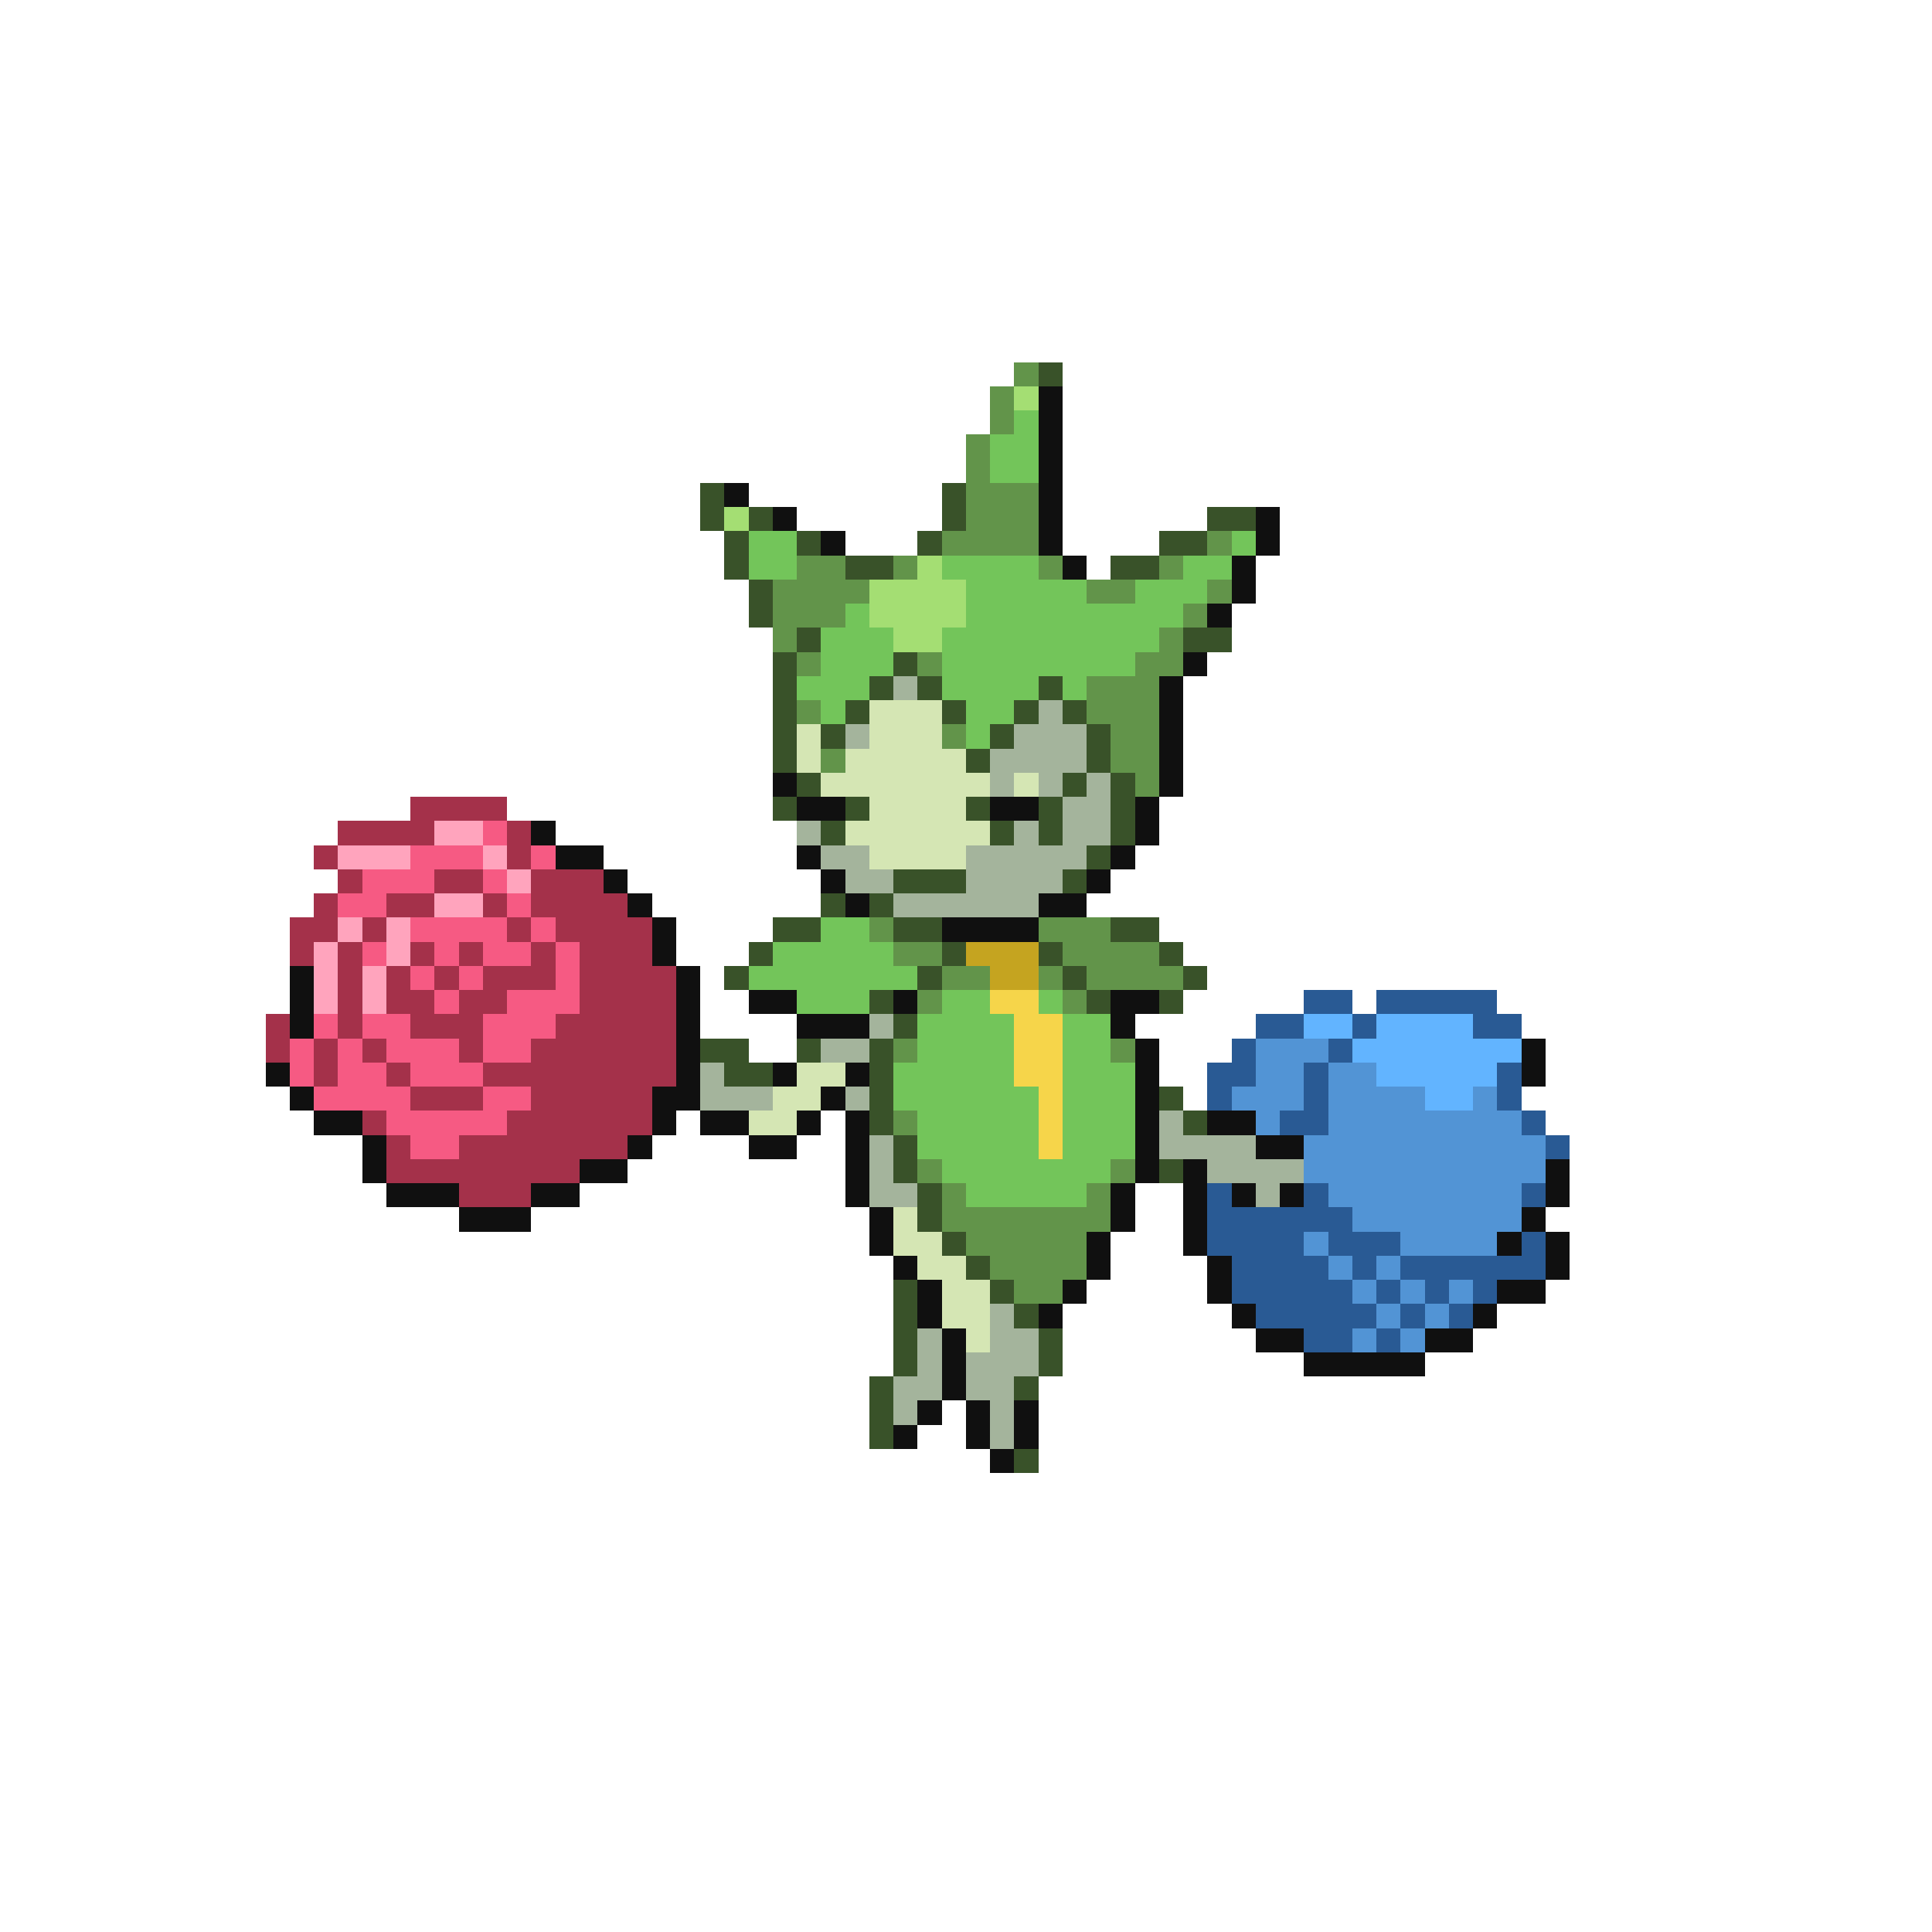 <svg xmlns="http://www.w3.org/2000/svg" viewBox="0 -0.5 80 80" shape-rendering="crispEdges">
<path stroke="#62944a" d="M42 15h1M41 16h1M41 17h1M40 18h1M40 19h1M40 20h3M40 21h3M39 22h4M50 22h1M33 23h2M37 23h1M43 23h1M48 23h1M32 24h4M45 24h2M50 24h1M32 25h3M49 25h1M32 26h1M48 26h1M33 27h1M38 27h1M47 27h2M45 28h3M33 29h1M45 29h3M39 30h1M46 30h2M34 31h1M46 31h2M47 32h1M36 38h1M43 38h3M37 39h2M44 39h4M39 40h2M43 40h1M45 40h4M38 41h1M44 41h1M37 43h1M46 43h1M37 46h1M38 48h1M46 48h1M39 49h1M45 49h1M39 50h7M40 51h5M41 52h4M42 53h2" />
<path stroke="#395229" d="M43 15h1M29 20h1M39 20h1M29 21h1M31 21h1M39 21h1M50 21h2M30 22h1M33 22h1M38 22h1M48 22h2M30 23h1M35 23h2M46 23h2M31 24h1M31 25h1M33 26h1M49 26h2M32 27h1M37 27h1M32 28h1M36 28h1M38 28h1M43 28h1M32 29h1M35 29h1M39 29h1M42 29h1M44 29h1M32 30h1M34 30h1M41 30h1M45 30h1M32 31h1M40 31h1M45 31h1M33 32h1M44 32h1M46 32h1M32 33h1M35 33h1M40 33h1M43 33h1M46 33h1M34 34h1M41 34h1M43 34h1M46 34h1M45 35h1M37 36h3M44 36h1M34 37h1M36 37h1M32 38h2M37 38h2M46 38h2M31 39h1M39 39h1M43 39h1M48 39h1M30 40h1M38 40h1M44 40h1M49 40h1M36 41h1M45 41h1M48 41h1M37 42h1M29 43h2M33 43h1M36 43h1M30 44h2M36 44h1M36 45h1M48 45h1M36 46h1M49 46h1M37 47h1M37 48h1M48 48h1M38 49h1M38 50h1M39 51h1M40 52h1M37 53h1M41 53h1M37 54h1M42 54h1M37 55h1M43 55h1M37 56h1M43 56h1M36 57h1M42 57h1M36 58h1M36 59h1M42 60h1" />
<path stroke="#a4de73" d="M42 16h1M30 21h1M38 23h1M36 24h4M36 25h4M37 26h2" />
<path stroke="#101010" d="M43 16h1M43 17h1M43 18h1M43 19h1M30 20h1M43 20h1M32 21h1M43 21h1M52 21h1M34 22h1M43 22h1M52 22h1M44 23h1M51 23h1M51 24h1M50 25h1M49 27h1M48 28h1M48 29h1M48 30h1M48 31h1M32 32h1M48 32h1M33 33h2M41 33h2M47 33h1M22 34h1M47 34h1M23 35h2M33 35h1M46 35h1M25 36h1M34 36h1M45 36h1M26 37h1M35 37h1M43 37h2M27 38h1M39 38h4M27 39h1M12 40h1M28 40h1M12 41h1M28 41h1M31 41h2M37 41h1M46 41h2M12 42h1M28 42h1M33 42h3M46 42h1M28 43h1M47 43h1M63 43h1M11 44h1M28 44h1M32 44h1M35 44h1M47 44h1M63 44h1M12 45h1M27 45h2M34 45h1M47 45h1M13 46h2M27 46h1M29 46h2M33 46h1M35 46h1M47 46h1M50 46h2M15 47h1M26 47h1M31 47h2M35 47h1M47 47h1M52 47h2M15 48h1M24 48h2M35 48h1M47 48h1M49 48h1M64 48h1M16 49h3M22 49h2M35 49h1M46 49h1M49 49h1M51 49h1M53 49h1M64 49h1M19 50h3M36 50h1M46 50h1M49 50h1M63 50h1M36 51h1M45 51h1M49 51h1M62 51h1M64 51h1M37 52h1M45 52h1M50 52h1M64 52h1M38 53h1M44 53h1M50 53h1M62 53h2M38 54h1M43 54h1M51 54h1M61 54h1M39 55h1M52 55h2M59 55h2M39 56h1M54 56h5M39 57h1M38 58h1M40 58h1M42 58h1M37 59h1M40 59h1M42 59h1M41 60h1" />
<path stroke="#73c55a" d="M42 17h1M41 18h2M41 19h2M31 22h2M51 22h1M31 23h2M39 23h4M49 23h2M40 24h5M47 24h3M35 25h1M40 25h9M34 26h3M39 26h9M34 27h3M39 27h8M33 28h3M39 28h4M44 28h1M34 29h1M40 29h2M40 30h1M34 38h2M32 39h5M31 40h7M33 41h3M39 41h2M43 41h1M38 42h4M44 42h2M38 43h4M44 43h2M37 44h5M44 44h3M37 45h6M44 45h3M38 46h5M44 46h3M38 47h5M44 47h3M39 48h7M40 49h5" />
<path stroke="#a4b49c" d="M37 28h1M43 29h1M35 30h1M42 30h3M41 31h4M41 32h1M43 32h1M45 32h1M44 33h2M33 34h1M42 34h1M44 34h2M34 35h2M40 35h5M35 36h2M40 36h4M37 37h6M36 42h1M34 43h2M29 44h1M29 45h3M35 45h1M48 46h1M36 47h1M48 47h4M36 48h1M50 48h4M36 49h2M52 49h1M41 54h1M38 55h1M41 55h2M38 56h1M40 56h3M37 57h2M40 57h2M37 58h1M41 58h1M41 59h1" />
<path stroke="#d5e6b4" d="M36 29h3M33 30h1M36 30h3M33 31h1M35 31h5M34 32h7M42 32h1M36 33h4M35 34h6M36 35h4M33 44h2M32 45h2M31 46h2M37 50h1M37 51h2M38 52h2M39 53h2M39 54h2M40 55h1" />
<path stroke="#a4314a" d="M17 33h4M14 34h4M21 34h1M13 35h1M21 35h1M14 36h1M18 36h2M22 36h3M13 37h1M16 37h2M20 37h1M22 37h4M12 38h2M15 38h1M21 38h1M23 38h4M12 39h1M14 39h1M17 39h1M19 39h1M22 39h1M24 39h3M14 40h1M16 40h1M18 40h1M20 40h3M24 40h4M14 41h1M16 41h2M19 41h2M24 41h4M11 42h1M14 42h1M17 42h3M23 42h5M11 43h1M13 43h1M15 43h1M19 43h1M22 43h6M13 44h1M16 44h1M20 44h8M17 45h3M22 45h5M15 46h1M21 46h6M16 47h1M19 47h7M16 48h8M19 49h3" />
<path stroke="#ffa4bd" d="M18 34h2M14 35h3M20 35h1M21 36h1M18 37h2M14 38h1M16 38h1M13 39h1M16 39h1M13 40h1M15 40h1M13 41h1M15 41h1" />
<path stroke="#f65a83" d="M20 34h1M17 35h3M22 35h1M15 36h3M20 36h1M14 37h2M21 37h1M17 38h4M22 38h1M15 39h1M18 39h1M20 39h2M23 39h1M17 40h1M19 40h1M23 40h1M18 41h1M21 41h3M13 42h1M15 42h2M20 42h3M12 43h1M14 43h1M16 43h3M20 43h2M12 44h1M14 44h2M17 44h3M13 45h4M20 45h2M16 46h5M17 47h2" />
<path stroke="#c5a420" d="M40 39h3M41 40h2" />
<path stroke="#f6d54a" d="M41 41h2M42 42h2M42 43h2M42 44h2M43 45h1M43 46h1M43 47h1" />
<path stroke="#295a94" d="M54 41h2M57 41h5M52 42h2M56 42h1M61 42h2M51 43h1M55 43h1M50 44h2M54 44h1M62 44h1M50 45h1M54 45h1M62 45h1M53 46h2M63 46h1M64 47h1M50 49h1M54 49h1M63 49h1M50 50h6M50 51h4M55 51h3M63 51h1M51 52h4M56 52h1M58 52h6M51 53h5M57 53h1M59 53h1M61 53h1M52 54h5M58 54h1M60 54h1M54 55h2M57 55h1" />
<path stroke="#62b4ff" d="M54 42h2M57 42h4M56 43h7M57 44h5M59 45h2" />
<path stroke="#5294d5" d="M52 43h3M52 44h2M55 44h2M51 45h3M55 45h4M61 45h1M52 46h1M55 46h8M54 47h10M54 48h10M55 49h8M56 50h7M54 51h1M58 51h4M55 52h1M57 52h1M56 53h1M58 53h1M60 53h1M57 54h1M59 54h1M56 55h1M58 55h1" />
</svg>